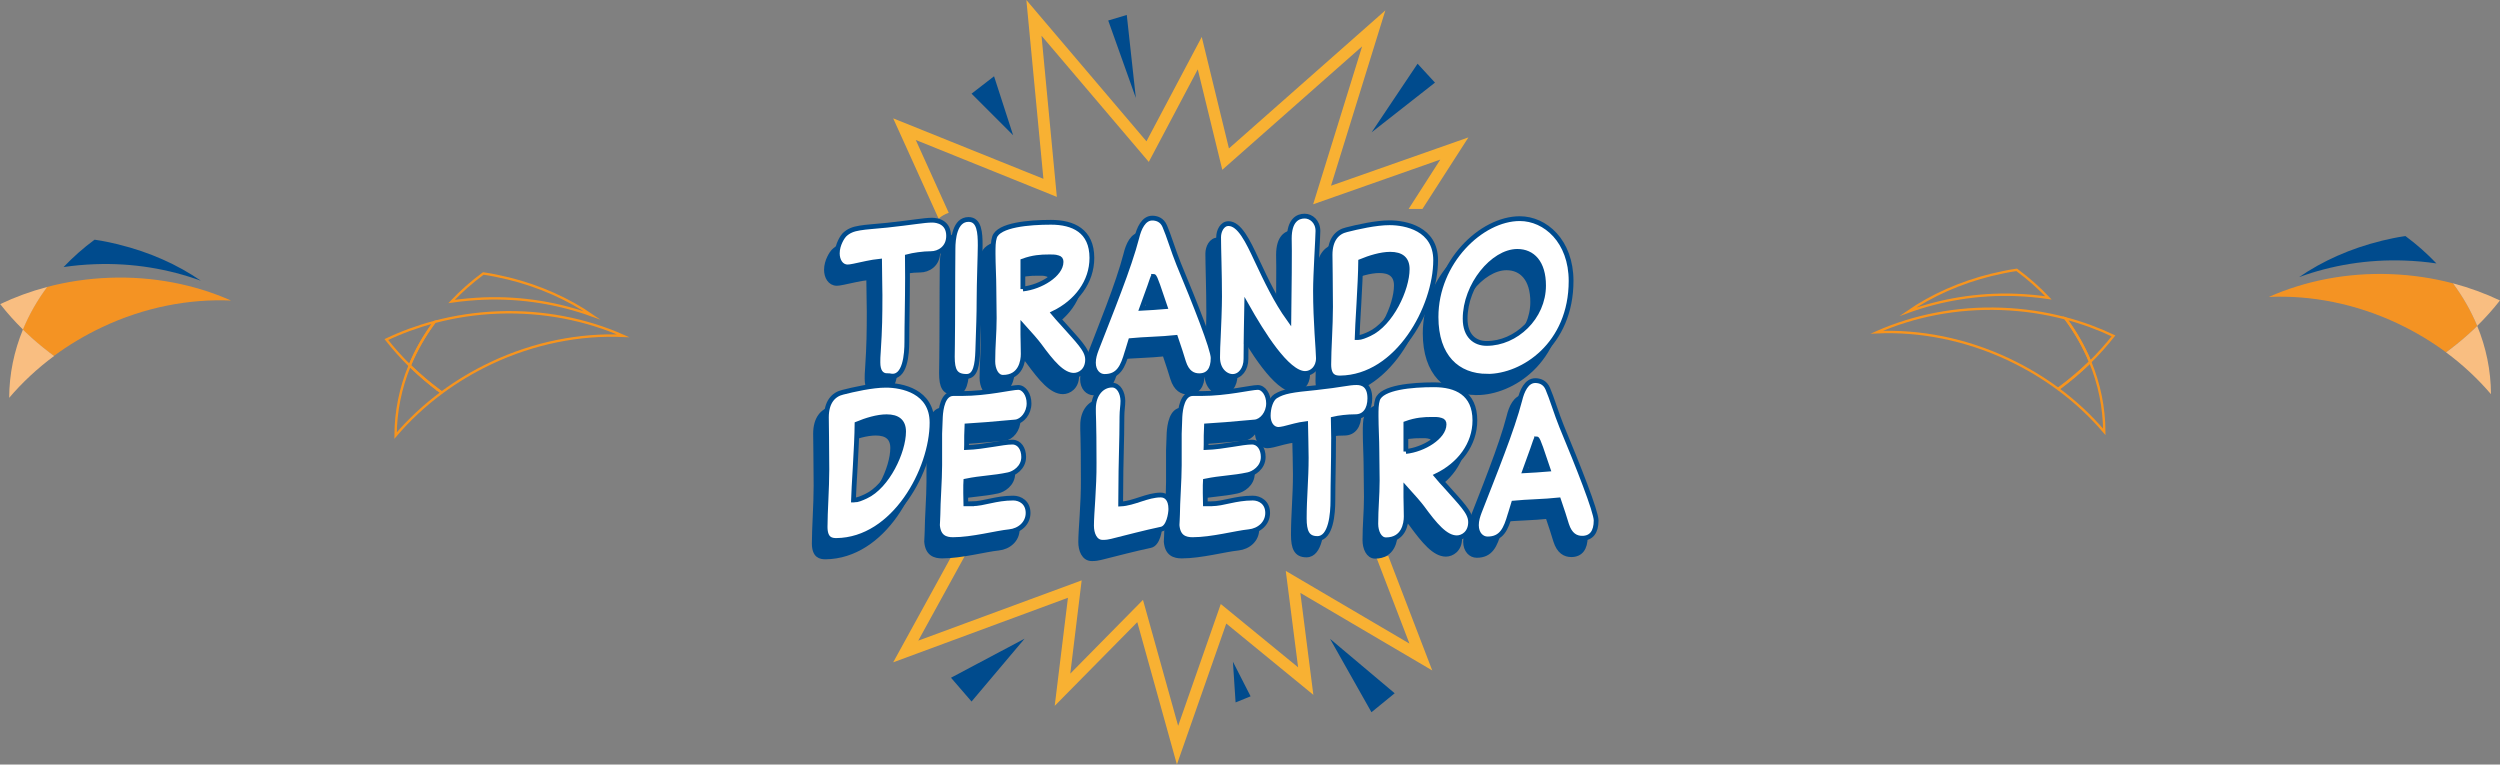 <?xml version="1.0" encoding="UTF-8"?>
<svg id="Camada_2" xmlns="http://www.w3.org/2000/svg" viewBox="0 0 523.11 159.97">
  <rect x="0" y="0" width="523.11" height="159.97" fill="#808080" stroke="none"/>
  <defs>
    <style>
      .cls-1 {
        fill: #f49323;
      }

      .cls-2 {
        fill: #f8b133;
      }

      .cls-3 {
        fill: #fff;
      }

      .cls-3, .cls-4 {
        stroke: #004b8d;
      }

      .cls-3, .cls-4, .cls-5 {
        stroke-miterlimit: 10;
      }

      .cls-6 {
        fill: #004b8d;
      }

      .cls-4, .cls-7 {
        fill: #004b8d;
      }

      .cls-5 {
        fill: none;
        stroke: #f7941d;
        stroke-width: .5px;
      }

      .cls-8 {
        fill: #f9be81;
      }
    </style>
  </defs>
  <g id="Camada_1-2" data-name="Camada_1">
    <g>
      <g id="BOOM">
        <path class="cls-2" d="M196.39,45.73l-9.5-20.97,31.44,12.66-3.57-37.42,25.13,29.57,11.57-21.84,5.69,23.33,32.73-28.89-11.37,36.69,28.75-10.11-9.62,14.97h-2.89l6.63-10.33-26.61,9.36,10.25-33.05-29.26,25.83-5.13-21.02-10.25,19.37-22.45-26.41,3.21,33.73-29.52-11.91,6.9,15.24c-.78.27-1.53.68-2.11,1.21ZM288.02,116.69l6.9,17.98-25.88-15.21,2.58,20.17-16.18-13.24-8.92,25.49-7.36-26.36-15.21,15.43,2.38-19.51-34.19,12.61,10.47-19.05c-1,.27-2.02.46-3.01.46l-12.71,23.13,36.57-13.51-2.77,22.62,17.28-17.52,8.29,29.79,10.33-29.5,18.22,14.92-2.72-21.33,27.6,16.23-9.21-23.98c-.8.15-1.63.32-2.45.39h0Z"/>
      </g>
      <g>
        <g>
          <path class="cls-4" d="M183.46,82.07c-1.42,0-2.03-1.05-2.03-2.79,0-.78,0-1.05.1-2.42.3-4.53.34-7.46.34-11.62,0-2.24-.1-4.99-.1-7.14-1.79.18-3.59.64-5.38,1.01-.61.14-1.08.18-1.29.18-1.42,0-2.17-1.37-2.17-2.84,0-1.88,1.15-3.52,1.46-3.84.88-.87,1.86-1.24,3.25-1.46,1.32-.23,3.11-.32,5.75-.59,5.14-.55,7.68-1.05,9.38-1.05,1.15,0,3.45.46,3.45,3.29,0,2.56-2.03,3.71-3.69,3.71s-3.76.32-4.94.64c0,1.42.03,3.16.03,4.3,0,5.03-.13,9.61-.13,13.59,0,2.29-.3,7.78-3.55,7.04h-.47Z"/>
          <path class="cls-4" d="M197,78.09c0-.92.07-3.75.07-6.68,0-9.61.07-14.14.07-15.92,0-1.97.34-6.13,3.25-6.13,2.27,0,2.44,2.75,2.44,5.44,0,1.78-.24,8.05-.24,11.48,0,3.07-.1,5.31-.27,10.57-.1,2.84-.44,5.35-2.34,5.35-2.37,0-2.98-1.24-2.98-4.12Z"/>
          <path class="cls-4" d="M211.76,73.47c0,1.19.07,2.42.07,4.03,0,1.51-.51,4.89-4.23,4.89-1.39,0-2.13-1.69-2.13-3.34,0-3.25.3-5.9.3-9.06,0-2.24-.07-4.21-.07-6.31s-.17-4.94-.17-7.14c0-1.42,0-2.56.3-3.48.85-2.56,7.17-3.11,11.81-3.11s8.56,1.78,8.56,7.46c0,4.99-3.21,9.24-8.02,11.57.61.73,1.25,1.46,1.89,2.15,1.66,1.88,2.91,3.2,3.76,4.3.81,1.05,1.46,2.06,1.46,3.25,0,2.33-1.66,3.29-2.88,3.29-2.37,0-4.6-2.7-7.24-6.31-.54-.73-1.96-2.38-3.42-3.98v1.78ZM211.76,63.91c3.79-.41,7.99-3.06,7.99-5.67,0-.5-.17-.73-.64-.87-.64-.23-1.35-.18-2-.18-1.52,0-3.22.09-5.35.87v5.86Z"/>
          <path class="cls-4" d="M233.55,77.13c-.88,3.02-1.76,5.08-4.71,5.08-1.22,0-2.33-1.05-2.33-2.88,0-1.01.3-1.92.61-2.75,1.46-3.8,3.21-8.14,4.77-12.31,1.56-4.12,2.91-8.05,3.69-11.07.47-1.97,1.42-4.12,3.25-4.12.88,0,2.03.32,2.61,1.69.81,1.83,1.86,5.35,2.91,7.91,3.45,8.28,7.21,17.79,7.21,19.67,0,2.38-.98,3.71-2.91,3.71-1.32,0-2.57-.64-3.28-2.88-.37-1.24-.95-3.06-1.66-5.12-2.88.32-6.8.37-9.41.64l-.74,2.42ZM239.1,61.25c-.13,0-.37.87-.81,2.1-.47,1.24-1.05,2.88-1.66,4.58,1.59-.09,3.32-.18,4.87-.32-1.18-3.43-2.06-6.36-2.4-6.36Z"/>
          <path class="cls-4" d="M258.47,75.34c0,1.33-.03,2.33-.03,3.2,0,2.1-1.22,3.66-2.78,3.66-1.46,0-3.15-1.37-3.15-3.98,0-1.28.07-3.02.14-4.21.1-1.83.27-6.45.27-8.51,0-4.85-.2-10.16-.2-12.44,0-1.33.75-2.84,2.06-2.84,2.3,0,4.06,3.66,5.89,7.59,2.06,4.39,4.1,8.65,6.74,12.35.03-4.94.14-6.91.14-14.23,0-.82-.03-1.97-.03-2.61,0-3.71,1.69-4.67,3.21-4.67,1.35,0,2.78,1.14,2.78,3.11,0,1.33-.51,9.06-.51,12.53,0,6.4.61,12.58.61,14.09,0,2.01-1.35,3.2-2.78,3.2-3.79,0-9.07-8.6-12.22-14.18-.07,4.3-.13,6.4-.13,7.91Z"/>
          <path class="cls-4" d="M278.13,82.53c-1.02,0-2.37-.18-2.37-2.84,0-3.2.37-8,.37-12.03,0-4.35-.1-9.74-.1-10.89,0-3.2,1.46-4.8,3.45-5.26,2.17-.55,6.09-1.46,9-1.46,3.35,0,9.65,1.23,9.65,7.82,0,9.79-7.89,24.52-20,24.66ZM281.89,74.06c.64,0,1.52-.37,2.4-.78,4.54-2.1,7.89-9.38,7.89-13.54,0-2.15-1.25-3.11-3.55-3.11-1.96,0-4.3.73-6.19,1.51-.03,4.48-.71,13.82-.74,15.92h.2Z"/>
          <path class="cls-4" d="M308.97,82.16c-6.33,0-10.76-4.12-10.76-12.4,0-11.48,9.48-20.58,17.53-20.58,5.35,0,10.73,4.71,10.73,13.04,0,13.27-10.02,19.95-17.5,19.95ZM315.23,56.04c-5.11,0-10.93,7.04-10.93,14.09,0,3.66,2.1,5.17,4.5,5.17,6.16,0,11.91-5.44,11.91-12.12,0-4.8-2.3-7.14-5.48-7.14Z"/>
          <path class="cls-4" d="M172.75,116.53c-1.02,0-2.37-.18-2.37-2.84,0-3.2.37-8,.37-12.03,0-4.35-.1-9.74-.1-10.89,0-3.2,1.46-4.8,3.45-5.26,2.17-.55,6.09-1.46,9-1.46,3.35,0,9.65,1.23,9.65,7.82,0,9.79-7.89,24.52-20,24.66ZM176.5,108.06c.64,0,1.52-.37,2.4-.78,4.54-2.1,7.89-9.38,7.89-13.54,0-2.15-1.25-3.11-3.55-3.11-1.96,0-4.3.73-6.19,1.51-.03,4.48-.71,13.82-.74,15.92h.2Z"/>
          <path class="cls-4" d="M201.11,108.84c2.47,0,4.94-1.19,8.63-1.19,1.46,0,3.11.92,3.11,3.11s-1.79,3.71-3.93,3.93c-2.71.27-7.75,1.65-11.78,1.65-1.52,0-3.05-.46-3.25-3.02,0-.64.1-1.24.1-2.24,0-2.42.37-7.23.37-10.29v-6.59l.13-3.57c.1-1.69.54-4.85,2.71-4.85h1.79c5.28,0,10.39-1.28,11.78-1.28,1.25,0,2.27,1.51,2.27,3.34,0,2.06-1.42,3.75-2.88,3.89-4.4.41-8.39.73-10.12.82-.07,1.23-.07,2.79-.07,3.98,0,.18-.03.37-.03.55,3.79-.14,7.51-1.14,9.61-1.14,1.46,0,2.37,1.37,2.37,3.11,0,2.29-2.06,3.48-3.18,3.71-3.21.69-5.58.64-8.93,1.33-.03.41-.03,1.05-.03,2.52,0,.69,0,1.51.03,2.24h1.29Z"/>
          <path class="cls-4" d="M240.61,107.01c1.02,0,2.1.73,2.1,2.93,0,.87-.41,3.89-2,4.21-3.45.73-6.9,1.65-10.39,2.52-.61.14-1.05.23-1.86.23-1.69,0-2.33-1.83-2.33-3.48,0-2.65.58-7.87.54-13.13,0-9.01-.17-10.2-.13-11.34,0-3.11,1.83-4.94,3.89-4.94,1.42,0,2.23,1.6,2.27,3.29,0,1.01-.2,2.06-.2,3.29,0,5.12-.24,9.74-.24,15.37,0,1.05-.03,2.01-.03,2.93,2.81-.14,5.55-1.88,8.39-1.88Z"/>
          <path class="cls-4" d="M251.24,108.84c2.47,0,4.94-1.19,8.63-1.19,1.46,0,3.11.92,3.11,3.11s-1.79,3.71-3.93,3.93c-2.71.27-7.75,1.65-11.78,1.65-1.52,0-3.05-.46-3.25-3.02,0-.64.1-1.24.1-2.24,0-2.42.37-7.23.37-10.29v-6.59l.13-3.57c.1-1.69.54-4.85,2.71-4.85h1.79c5.28,0,10.39-1.28,11.78-1.28,1.25,0,2.27,1.51,2.27,3.34,0,2.06-1.42,3.75-2.88,3.89-4.4.41-8.39.73-10.12.82-.07,1.23-.07,2.79-.07,3.98,0,.18-.03.37-.03.55,3.79-.14,7.51-1.14,9.61-1.14,1.46,0,2.37,1.37,2.37,3.11,0,2.29-2.06,3.48-3.18,3.71-3.21.69-5.58.64-8.93,1.33-.03.41-.03,1.05-.03,2.52,0,.69,0,1.51.03,2.24h1.29Z"/>
          <path class="cls-4" d="M276.76,95.44c0,5.03-.14,8.78-.14,12.72,0,2.7-.37,7.96-3.25,7.96-2.17,0-2.74-1.51-2.74-4.21,0-4.3.41-8.1.41-12.67,0-2.24-.1-4.99-.14-7.14-1.52.18-3.01.64-4.5,1.01-.44.09-.88.18-1.15.18-1.42,0-2.17-1.37-2.17-2.84,0-1.65.54-3.48,1.56-4.12,1.66-1.01,3.38-1.28,8.53-1.78,5.14-.55,6.7-1.05,8.39-1.05,1.12,0,2.78.41,2.78,3.29,0,2.29-1.08,3.84-3.01,3.84-1.66,0-3.52.23-4.64.5.03,1.42.07,3.16.07,4.3Z"/>
          <path class="cls-4" d="M291.89,107.47c0,1.19.07,2.42.07,4.03,0,1.51-.51,4.89-4.23,4.89-1.39,0-2.13-1.69-2.13-3.34,0-3.25.3-5.9.3-9.06,0-2.24-.07-4.21-.07-6.31s-.17-4.94-.17-7.14c0-1.42,0-2.56.3-3.48.85-2.56,7.17-3.11,11.81-3.11s8.56,1.78,8.56,7.46c0,4.99-3.22,9.24-8.02,11.57.61.73,1.25,1.46,1.9,2.15,1.66,1.88,2.91,3.2,3.76,4.3.81,1.05,1.46,2.06,1.46,3.25,0,2.33-1.66,3.29-2.88,3.29-2.37,0-4.6-2.7-7.24-6.31-.54-.73-1.96-2.38-3.42-3.98v1.78ZM291.89,97.91c3.79-.41,7.99-3.06,7.99-5.67,0-.5-.17-.73-.64-.87-.64-.23-1.35-.18-2-.18-1.52,0-3.21.09-5.35.87v5.86Z"/>
          <path class="cls-4" d="M313.69,111.13c-.88,3.02-1.76,5.08-4.7,5.08-1.22,0-2.33-1.05-2.33-2.88,0-1.01.3-1.92.61-2.75,1.46-3.8,3.22-8.14,4.77-12.31,1.56-4.12,2.91-8.05,3.69-11.07.47-1.97,1.42-4.12,3.25-4.12.88,0,2.03.32,2.61,1.69.81,1.83,1.86,5.35,2.91,7.91,3.45,8.28,7.21,17.79,7.21,19.67,0,2.38-.98,3.71-2.91,3.71-1.32,0-2.57-.64-3.28-2.88-.37-1.24-.95-3.06-1.66-5.12-2.88.32-6.8.37-9.41.64l-.75,2.42ZM319.24,95.25c-.14,0-.37.87-.81,2.1-.47,1.24-1.05,2.88-1.66,4.58,1.59-.09,3.32-.18,4.87-.32-1.18-3.43-2.06-6.36-2.4-6.36Z"/>
        </g>
        <g>
          <path class="cls-3" d="M185.73,78.63c-1.42,0-2.03-1.05-2.03-2.79,0-.78,0-1.05.1-2.42.3-4.53.34-7.46.34-11.62,0-2.24-.1-4.99-.1-7.14-1.79.18-3.59.64-5.38,1.01-.61.14-1.08.18-1.29.18-1.42,0-2.17-1.37-2.17-2.84,0-1.88,1.15-3.52,1.46-3.84.88-.87,1.86-1.24,3.25-1.46,1.32-.23,3.11-.32,5.75-.59,5.14-.55,7.68-1.05,9.38-1.05,1.15,0,3.45.46,3.45,3.29,0,2.56-2.03,3.71-3.69,3.71s-3.76.32-4.94.64c0,1.42.03,3.16.03,4.3,0,5.03-.14,9.61-.14,13.59,0,2.29-.3,7.78-3.55,7.04h-.47Z"/>
          <path class="cls-3" d="M199.27,74.65c0-.92.07-3.75.07-6.68,0-9.61.07-14.14.07-15.92,0-1.97.34-6.13,3.25-6.13,2.27,0,2.44,2.75,2.44,5.44,0,1.78-.24,8.05-.24,11.48,0,3.07-.1,5.31-.27,10.57-.1,2.84-.44,5.35-2.34,5.35-2.37,0-2.98-1.24-2.98-4.12Z"/>
          <path class="cls-3" d="M214.03,70.03c0,1.19.07,2.42.07,4.03,0,1.51-.51,4.89-4.23,4.89-1.39,0-2.13-1.69-2.13-3.34,0-3.25.3-5.9.3-9.06,0-2.24-.07-4.21-.07-6.31s-.17-4.94-.17-7.14c0-1.42,0-2.56.3-3.48.85-2.56,7.18-3.11,11.81-3.11s8.56,1.78,8.56,7.46c0,4.99-3.21,9.24-8.02,11.57.61.73,1.25,1.46,1.9,2.15,1.66,1.88,2.91,3.2,3.76,4.3.81,1.05,1.46,2.06,1.46,3.25,0,2.33-1.66,3.29-2.88,3.29-2.37,0-4.6-2.7-7.24-6.31-.54-.73-1.96-2.38-3.42-3.98v1.78ZM214.03,60.47c3.79-.41,7.99-3.06,7.99-5.67,0-.5-.17-.73-.64-.87-.64-.23-1.35-.18-2-.18-1.52,0-3.22.09-5.35.87v5.86Z"/>
          <path class="cls-3" d="M235.83,73.69c-.88,3.02-1.76,5.08-4.71,5.08-1.22,0-2.33-1.05-2.33-2.88,0-1.01.3-1.92.61-2.75,1.46-3.8,3.22-8.14,4.77-12.31,1.56-4.12,2.91-8.05,3.69-11.07.47-1.97,1.42-4.12,3.25-4.12.88,0,2.03.32,2.61,1.69.81,1.83,1.86,5.35,2.91,7.91,3.45,8.28,7.21,17.79,7.21,19.67,0,2.38-.98,3.71-2.91,3.71-1.32,0-2.57-.64-3.28-2.88-.37-1.24-.95-3.06-1.66-5.12-2.88.32-6.8.37-9.41.64l-.74,2.42ZM241.38,57.82c-.14,0-.37.87-.81,2.1-.47,1.24-1.05,2.88-1.66,4.58,1.59-.09,3.32-.18,4.87-.32-1.19-3.43-2.06-6.36-2.4-6.36Z"/>
          <path class="cls-3" d="M260.74,71.91c0,1.33-.03,2.33-.03,3.2,0,2.1-1.22,3.66-2.78,3.66-1.46,0-3.15-1.37-3.15-3.98,0-1.28.07-3.02.14-4.21.1-1.83.27-6.45.27-8.51,0-4.85-.2-10.16-.2-12.44,0-1.33.75-2.84,2.06-2.84,2.3,0,4.06,3.66,5.89,7.59,2.06,4.39,4.09,8.65,6.74,12.35.03-4.94.13-6.91.13-14.23,0-.82-.03-1.97-.03-2.61,0-3.71,1.69-4.67,3.21-4.67,1.35,0,2.78,1.14,2.78,3.11,0,1.33-.51,9.06-.51,12.53,0,6.4.61,12.58.61,14.09,0,2.01-1.35,3.2-2.78,3.2-3.79,0-9.07-8.6-12.22-14.18-.07,4.3-.14,6.4-.14,7.91Z"/>
          <path class="cls-3" d="M280.41,79.09c-1.02,0-2.37-.18-2.37-2.84,0-3.2.37-8,.37-12.03,0-4.35-.1-9.74-.1-10.89,0-3.2,1.46-4.8,3.45-5.26,2.17-.55,6.09-1.46,9-1.46,3.35,0,9.64,1.23,9.64,7.82,0,9.79-7.88,24.52-20,24.66ZM284.16,70.63c.64,0,1.52-.37,2.4-.78,4.54-2.1,7.89-9.38,7.89-13.54,0-2.15-1.25-3.11-3.55-3.11-1.96,0-4.3.73-6.19,1.51-.03,4.48-.71,13.82-.74,15.92h.2Z"/>
          <path class="cls-3" d="M311.24,78.73c-6.33,0-10.76-4.12-10.76-12.4,0-11.48,9.48-20.58,17.53-20.58,5.35,0,10.73,4.71,10.73,13.04,0,13.27-10.02,19.95-17.5,19.95ZM317.5,52.6c-5.11,0-10.93,7.04-10.93,14.09,0,3.66,2.1,5.17,4.5,5.17,6.16,0,11.91-5.44,11.91-12.12,0-4.8-2.3-7.14-5.48-7.14Z"/>
          <path class="cls-3" d="M175.02,113.09c-1.02,0-2.37-.18-2.37-2.84,0-3.2.37-8,.37-12.03,0-4.35-.1-9.74-.1-10.89,0-3.2,1.46-4.8,3.45-5.26,2.17-.55,6.09-1.46,9-1.46,3.35,0,9.65,1.23,9.65,7.82,0,9.79-7.89,24.52-20,24.66ZM178.78,104.63c.64,0,1.52-.37,2.4-.78,4.54-2.1,7.89-9.38,7.89-13.54,0-2.15-1.25-3.11-3.55-3.11-1.96,0-4.3.73-6.19,1.51-.03,4.48-.71,13.82-.75,15.92h.2Z"/>
          <path class="cls-3" d="M203.38,105.41c2.47,0,4.94-1.19,8.63-1.19,1.46,0,3.11.92,3.11,3.11s-1.79,3.71-3.93,3.93c-2.71.27-7.75,1.65-11.78,1.65-1.52,0-3.05-.46-3.25-3.02,0-.64.1-1.24.1-2.24,0-2.42.37-7.23.37-10.29v-6.59l.14-3.57c.1-1.69.54-4.85,2.71-4.85h1.79c5.28,0,10.39-1.28,11.78-1.28,1.25,0,2.27,1.51,2.27,3.34,0,2.06-1.42,3.75-2.88,3.89-4.4.41-8.39.73-10.12.82-.07,1.23-.07,2.79-.07,3.98,0,.18-.03.37-.03.55,3.79-.14,7.51-1.14,9.61-1.14,1.46,0,2.37,1.37,2.37,3.11,0,2.29-2.06,3.48-3.18,3.71-3.21.69-5.58.64-8.93,1.33-.03.41-.03,1.05-.03,2.52,0,.69,0,1.51.03,2.24h1.29Z"/>
          <path class="cls-3" d="M242.89,103.58c1.02,0,2.1.73,2.1,2.93,0,.87-.41,3.89-2,4.21-3.45.73-6.9,1.65-10.39,2.52-.61.14-1.05.23-1.86.23-1.69,0-2.34-1.83-2.34-3.48,0-2.65.58-7.87.54-13.13,0-9.01-.17-10.2-.14-11.34,0-3.11,1.83-4.94,3.89-4.94,1.42,0,2.23,1.6,2.27,3.29,0,1.01-.2,2.06-.2,3.29,0,5.12-.24,9.74-.24,15.37,0,1.05-.03,2.01-.03,2.93,2.81-.14,5.55-1.88,8.39-1.88Z"/>
          <path class="cls-3" d="M253.51,105.41c2.47,0,4.94-1.19,8.63-1.19,1.46,0,3.11.92,3.11,3.11s-1.79,3.71-3.93,3.93c-2.71.27-7.75,1.65-11.78,1.65-1.52,0-3.05-.46-3.25-3.02,0-.64.1-1.24.1-2.24,0-2.42.37-7.23.37-10.29v-6.59l.13-3.57c.1-1.69.54-4.85,2.71-4.85h1.79c5.28,0,10.39-1.28,11.78-1.28,1.25,0,2.27,1.51,2.27,3.34,0,2.06-1.42,3.75-2.88,3.89-4.4.41-8.39.73-10.12.82-.07,1.23-.07,2.79-.07,3.98,0,.18-.03.37-.03.55,3.79-.14,7.51-1.14,9.61-1.14,1.46,0,2.37,1.37,2.37,3.11,0,2.29-2.06,3.48-3.18,3.71-3.21.69-5.58.64-8.93,1.33-.03.41-.03,1.05-.03,2.52,0,.69,0,1.51.03,2.24h1.29Z"/>
          <path class="cls-3" d="M279.04,92c0,5.03-.14,8.78-.14,12.72,0,2.7-.37,7.96-3.25,7.96-2.17,0-2.74-1.51-2.74-4.21,0-4.3.41-8.1.41-12.67,0-2.24-.1-4.99-.13-7.14-1.52.18-3.01.64-4.5,1.01-.44.09-.88.18-1.15.18-1.42,0-2.17-1.37-2.17-2.84,0-1.65.54-3.48,1.56-4.12,1.66-1.01,3.38-1.28,8.53-1.78,5.14-.55,6.7-1.05,8.39-1.05,1.12,0,2.78.41,2.78,3.29,0,2.29-1.08,3.84-3.01,3.84-1.66,0-3.52.23-4.64.5.03,1.42.07,3.16.07,4.3Z"/>
          <path class="cls-3" d="M294.17,104.03c0,1.19.07,2.42.07,4.03,0,1.51-.51,4.89-4.23,4.89-1.39,0-2.13-1.69-2.13-3.34,0-3.25.3-5.9.3-9.06,0-2.24-.07-4.21-.07-6.31s-.17-4.94-.17-7.14c0-1.42,0-2.56.3-3.48.85-2.56,7.17-3.11,11.81-3.11s8.56,1.78,8.56,7.46c0,4.99-3.21,9.24-8.02,11.57.61.73,1.25,1.46,1.9,2.15,1.66,1.88,2.91,3.2,3.76,4.3.81,1.05,1.46,2.06,1.46,3.25,0,2.33-1.66,3.29-2.88,3.29-2.37,0-4.6-2.7-7.24-6.31-.54-.73-1.96-2.38-3.42-3.98v1.78ZM294.17,94.47c3.79-.41,7.99-3.06,7.99-5.67,0-.5-.17-.73-.64-.87-.64-.23-1.35-.18-2-.18-1.52,0-3.21.09-5.35.87v5.86Z"/>
          <path class="cls-3" d="M315.97,107.69c-.88,3.02-1.76,5.08-4.71,5.08-1.22,0-2.33-1.05-2.33-2.88,0-1.01.3-1.92.61-2.75,1.46-3.8,3.22-8.14,4.77-12.31,1.56-4.12,2.91-8.05,3.69-11.07.47-1.97,1.42-4.12,3.25-4.12.88,0,2.03.32,2.61,1.69.81,1.83,1.86,5.35,2.91,7.91,3.45,8.28,7.21,17.79,7.21,19.67,0,2.38-.98,3.71-2.91,3.71-1.32,0-2.57-.64-3.28-2.88-.37-1.24-.95-3.06-1.66-5.12-2.88.32-6.8.37-9.41.64l-.74,2.42ZM321.52,91.82c-.14,0-.37.87-.81,2.1-.47,1.24-1.05,2.88-1.66,4.58,1.59-.09,3.32-.18,4.87-.32-1.18-3.43-2.06-6.36-2.4-6.36Z"/>
        </g>
      </g>
      <g>
        <polygon class="cls-7" points="286.97 149.03 291.83 145.06 278.3 133.67 286.97 149.03"/>
        <polygon class="cls-7" points="203.29 146.79 214.39 133.64 198.99 141.81 203.29 146.79"/>
        <polygon class="cls-7" points="300.26 17.29 296.62 13.33 287 27.69 300.26 17.29"/>
        <polygon class="cls-7" points="208 15.96 203.29 19.6 211.99 28.3 208 15.96"/>
        <polygon class="cls-7" points="235.77 3.13 231.89 4.29 237.67 20.5 235.77 3.13"/>
        <polygon class="cls-7" points="258.54 146.98 261.68 145.7 257.98 138.46 258.54 146.98"/>
      </g>
      <g>
        <path class="cls-5" d="M102.7,76c9.13-4.31,18.69-6.13,27.7-5.73-7.76-3.43-16.67-5.23-26.09-4.89-4.64.17-9.13.85-13.38,1.98-2.12,2.85-3.87,5.91-5.2,9.13,2.05,2.01,4.28,3.91,6.69,5.66,3.14-2.32,6.57-4.39,10.28-6.14"/>
        <path class="cls-5" d="M86.42,77.14c-.07-.06-.13-.12-.2-.19M92.43,82.14c-.3-.22-.59-.43-.88-.65h-.01s0-.01,0-.01c-1.81-1.37-3.52-2.82-5.12-4.34-.07-.06-.13-.12-.2-.19h0s-.1-.09-.1-.09l-.1-.09-.1-.09-.1-.09-.1-.09c1.33-3.22,3.08-6.28,5.2-9.13-3.53.93-6.91,2.17-10.08,3.68,1.49,1.89,3.12,3.72,4.88,5.45-1.9,4.6-2.93,9.53-2.95,14.64,2.79-3.27,6.02-6.29,9.64-8.98"/>
        <path class="cls-5" d="M106.3,58.25c-1.63-.39-3.28-.75-4.98-1-.06,0-.13-.01-.2-.02-2.41,1.78-4.64,3.75-6.64,5.86,2.21-.32,4.48-.53,6.79-.62,8.06-.3,15.73,1.03,22.65,3.54-4.99-3.44-11.02-6.15-17.63-7.77"/>
      </g>
      <g>
        <path class="cls-1" d="M21.32,68.48c8.91-4.21,18.24-5.98,27.04-5.59-7.58-3.35-16.27-5.11-25.47-4.77-4.53.17-8.91.83-13.06,1.93-2.07,2.78-3.78,5.76-5.08,8.91,2,1.97,4.18,3.82,6.53,5.52,3.06-2.26,6.41-4.28,10.03-5.99"/>
        <path class="cls-8" d="M5.43,69.59c-.06-.06-.13-.12-.19-.18M11.3,74.47c-.29-.21-.58-.42-.86-.64h-.01s0-.01,0-.01c-1.76-1.34-3.43-2.75-4.99-4.24-.06-.06-.13-.12-.19-.18h0s-.09-.09-.09-.09l-.09-.09-.09-.09-.09-.09-.09-.09c1.3-3.14,3.01-6.13,5.08-8.91-3.45.91-6.74,2.12-9.84,3.59,1.45,1.85,3.04,3.63,4.76,5.32-1.85,4.49-2.86,9.3-2.88,14.29,2.72-3.19,5.87-6.14,9.41-8.76"/>
        <path class="cls-6" d="M24.83,51.15c-1.6-.38-3.2-.73-4.86-.97-.06,0-.13-.01-.19-.02-2.36,1.74-4.52,3.66-6.48,5.72,2.16-.32,4.37-.52,6.62-.6,7.87-.29,15.36,1,22.11,3.46-4.87-3.36-10.75-6-17.21-7.58"/>
      </g>
      <g>
        <path class="cls-5" d="M420.4,75.25c-9.13-4.31-18.69-6.13-27.7-5.73,7.76-3.43,16.67-5.23,26.09-4.89,4.64.17,9.13.85,13.38,1.98,2.12,2.85,3.87,5.91,5.2,9.13-2.05,2.01-4.28,3.91-6.69,5.66-3.14-2.32-6.57-4.39-10.28-6.14"/>
        <path class="cls-5" d="M436.88,76.2c-.06.06-.13.12-.2.19M430.67,81.39c3.63,2.69,6.86,5.71,9.64,8.98-.02-5.11-1.05-10.04-2.95-14.64,1.76-1.73,3.39-3.56,4.88-5.45-3.18-1.51-6.55-2.75-10.08-3.68,2.12,2.85,3.87,5.91,5.2,9.13l-.1.09-.1.09-.1.09-.1.09-.1.09h0c-.06.06-.13.12-.2.19-1.6,1.52-3.31,2.97-5.12,4.34h0s-.01.01-.01.01c-.29.22-.59.44-.88.65"/>
        <path class="cls-5" d="M416.81,57.49c1.63-.39,3.28-.75,4.98-1,.06,0,.13-.01.2-.02,2.41,1.78,4.64,3.75,6.64,5.86-2.21-.32-4.48-.53-6.79-.62-8.06-.3-15.73,1.03-22.65,3.54,4.99-3.44,11.02-6.15,17.63-7.77"/>
      </g>
      <g>
        <path class="cls-1" d="M501.78,67.72c-8.91-4.21-18.24-5.98-27.04-5.59,7.58-3.35,16.27-5.11,25.47-4.77,4.53.17,8.91.83,13.06,1.93,2.07,2.78,3.78,5.76,5.08,8.91-2,1.97-4.18,3.82-6.53,5.52-3.06-2.26-6.41-4.28-10.03-5.99"/>
        <path class="cls-8" d="M517.87,68.65c-.06.06-.13.12-.19.18M511.81,73.72c3.54,2.62,6.69,5.57,9.41,8.76-.02-4.99-1.03-9.8-2.88-14.29,1.72-1.69,3.31-3.47,4.76-5.32-3.1-1.47-6.39-2.68-9.84-3.59,2.07,2.78,3.78,5.77,5.08,8.91l-.09.09-.09.09-.09.09-.09.09-.09.09h0c-.06.06-.13.12-.19.18-1.56,1.49-3.23,2.9-4.99,4.24h0s-.01.01-.01.01c-.28.21-.57.43-.86.64"/>
        <path class="cls-6" d="M498.28,50.39c1.6-.38,3.2-.73,4.86-.97.06,0,.13-.01.19-.02,2.36,1.74,4.52,3.66,6.48,5.72-2.16-.32-4.37-.52-6.62-.6-7.87-.29-15.36,1-22.11,3.46,4.87-3.36,10.75-6,17.21-7.58"/>
      </g>
    </g>
  </g>
</svg>